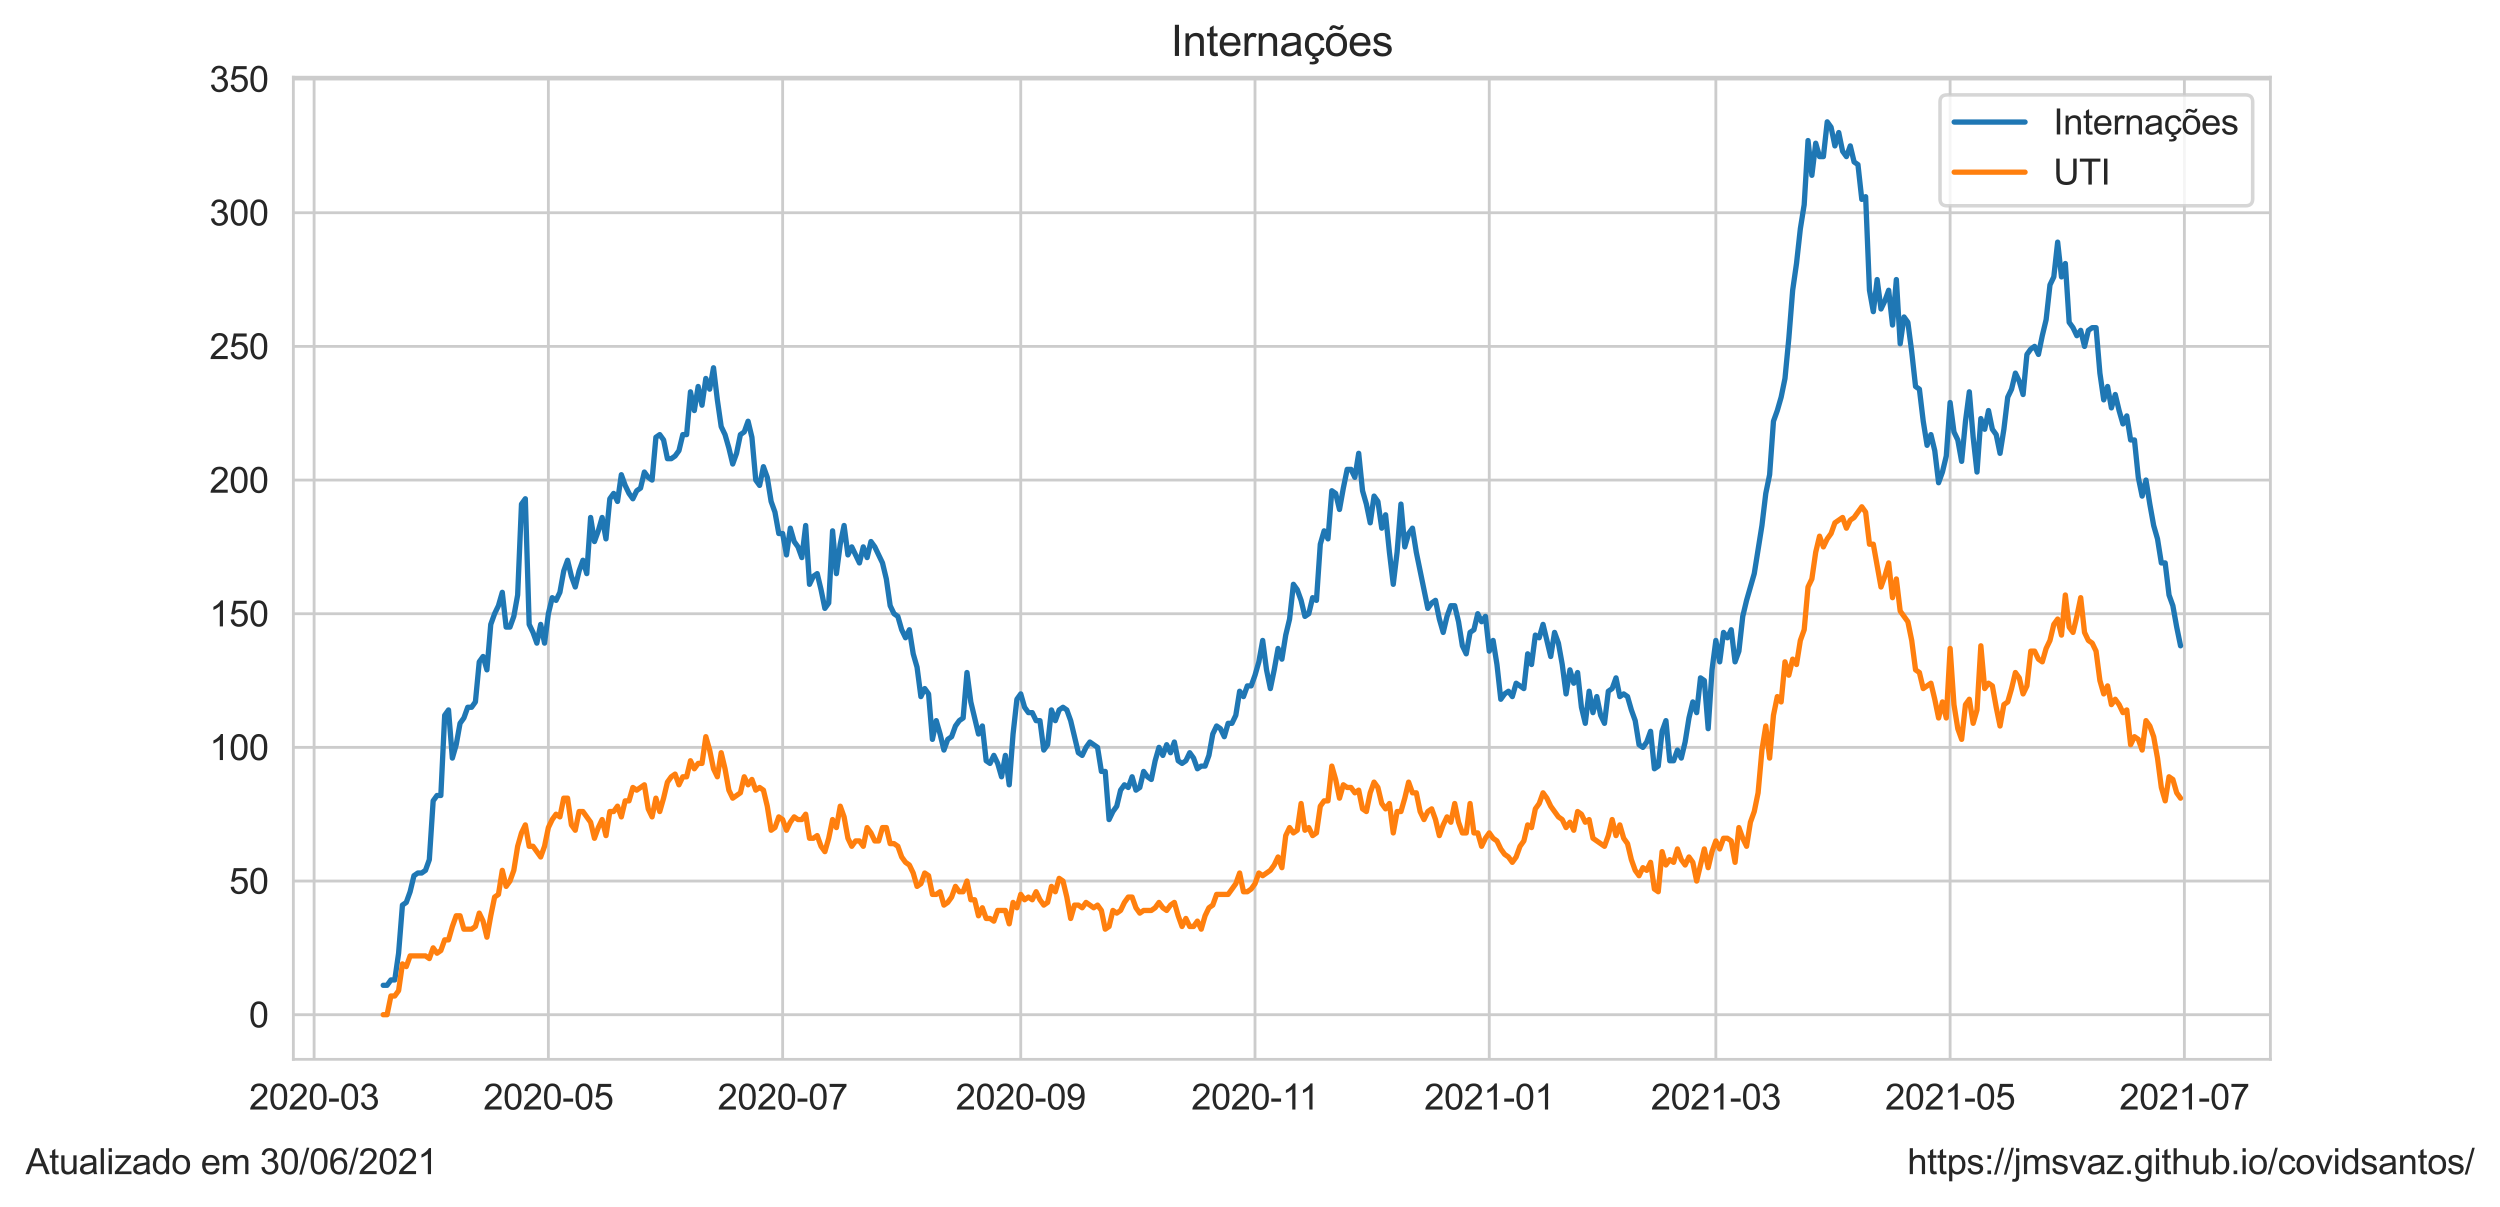 <?xml version="1.0" encoding="utf-8" standalone="no"?>
<!DOCTYPE svg PUBLIC "-//W3C//DTD SVG 1.1//EN"
  "http://www.w3.org/Graphics/SVG/1.1/DTD/svg11.dtd">
<svg height="340.694pt" version="1.1" viewBox="0 0 705.6 340.694" width="705.6pt" xmlns="http://www.w3.org/2000/svg" xmlns:xlink="http://www.w3.org/1999/xlink">
 <defs>
  <style type="text/css">*{stroke-linecap:butt;stroke-linejoin:round;}</style>
 </defs>
 <g id="figure_1">
  <g id="patch_1">
   <path d="M 0 340.694 
L 705.6 340.694 
L 705.6 0 
L 0 0 
z
" style="fill:#ffffff;"/>
  </g>
  <g id="axes_1">
   <g id="patch_2">
    <path d="M 82.8 298.989 
L 640.8 298.989 
L 640.8 21.789 
L 82.8 21.789 
z
" style="fill:#ffffff;"/>
   </g>
   <g id="matplotlib.axis_1">
    <g id="xtick_1">
     <g id="line2d_1">
      <path clip-path="url(#pec33ee2f86)" d="M 88.653 298.989 
L 88.653 21.789 
" style="fill:none;stroke:#cccccc;stroke-linecap:round;stroke-width:0.8;"/>
     </g>
     <g id="text_1">
      <!-- 2020-03 -->
      <g style="fill:#262626;" transform="translate(70.305 313.147)scale(0.1 -0.1)">
       <defs>
        <path d="M 3222 541 
L 3222 0 
L 194 0 
Q 188 203 259 391 
Q 375 700 629 1000 
Q 884 1300 1366 1694 
Q 2113 2306 2375 2664 
Q 2638 3022 2638 3341 
Q 2638 3675 2398 3904 
Q 2159 4134 1775 4134 
Q 1369 4134 1125 3890 
Q 881 3647 878 3216 
L 300 3275 
Q 359 3922 746 4261 
Q 1134 4600 1788 4600 
Q 2447 4600 2831 4234 
Q 3216 3869 3216 3328 
Q 3216 3053 3103 2787 
Q 2991 2522 2730 2228 
Q 2469 1934 1863 1422 
Q 1356 997 1212 845 
Q 1069 694 975 541 
L 3222 541 
z
" id="ArialMT-32" transform="scale(0.016)"/>
        <path d="M 266 2259 
Q 266 3072 433 3567 
Q 600 4063 929 4331 
Q 1259 4600 1759 4600 
Q 2128 4600 2406 4451 
Q 2684 4303 2865 4023 
Q 3047 3744 3150 3342 
Q 3253 2941 3253 2259 
Q 3253 1453 3087 958 
Q 2922 463 2592 192 
Q 2263 -78 1759 -78 
Q 1097 -78 719 397 
Q 266 969 266 2259 
z
M 844 2259 
Q 844 1131 1108 757 
Q 1372 384 1759 384 
Q 2147 384 2411 759 
Q 2675 1134 2675 2259 
Q 2675 3391 2411 3762 
Q 2147 4134 1753 4134 
Q 1366 4134 1134 3806 
Q 844 3388 844 2259 
z
" id="ArialMT-30" transform="scale(0.016)"/>
        <path d="M 203 1375 
L 203 1941 
L 1931 1941 
L 1931 1375 
L 203 1375 
z
" id="ArialMT-2d" transform="scale(0.016)"/>
        <path d="M 269 1209 
L 831 1284 
Q 928 806 1161 595 
Q 1394 384 1728 384 
Q 2125 384 2398 659 
Q 2672 934 2672 1341 
Q 2672 1728 2419 1979 
Q 2166 2231 1775 2231 
Q 1616 2231 1378 2169 
L 1441 2663 
Q 1497 2656 1531 2656 
Q 1891 2656 2178 2843 
Q 2466 3031 2466 3422 
Q 2466 3731 2256 3934 
Q 2047 4138 1716 4138 
Q 1388 4138 1169 3931 
Q 950 3725 888 3313 
L 325 3413 
Q 428 3978 793 4289 
Q 1159 4600 1703 4600 
Q 2078 4600 2393 4439 
Q 2709 4278 2876 4000 
Q 3044 3722 3044 3409 
Q 3044 3113 2884 2869 
Q 2725 2625 2413 2481 
Q 2819 2388 3044 2092 
Q 3269 1797 3269 1353 
Q 3269 753 2831 336 
Q 2394 -81 1725 -81 
Q 1122 -81 723 278 
Q 325 638 269 1209 
z
" id="ArialMT-33" transform="scale(0.016)"/>
       </defs>
       <use xlink:href="#ArialMT-32"/>
       <use x="55.615" xlink:href="#ArialMT-30"/>
       <use x="111.23" xlink:href="#ArialMT-32"/>
       <use x="166.846" xlink:href="#ArialMT-30"/>
       <use x="222.461" xlink:href="#ArialMT-2d"/>
       <use x="255.762" xlink:href="#ArialMT-30"/>
       <use x="311.377" xlink:href="#ArialMT-33"/>
      </g>
     </g>
    </g>
    <g id="xtick_2">
     <g id="line2d_2">
      <path clip-path="url(#pec33ee2f86)" d="M 154.772 298.989 
L 154.772 21.789 
" style="fill:none;stroke:#cccccc;stroke-linecap:round;stroke-width:0.8;"/>
     </g>
     <g id="text_2">
      <!-- 2020-05 -->
      <g style="fill:#262626;" transform="translate(136.424 313.147)scale(0.1 -0.1)">
       <defs>
        <path d="M 266 1200 
L 856 1250 
Q 922 819 1161 601 
Q 1400 384 1738 384 
Q 2144 384 2425 690 
Q 2706 997 2706 1503 
Q 2706 1984 2436 2262 
Q 2166 2541 1728 2541 
Q 1456 2541 1237 2417 
Q 1019 2294 894 2097 
L 366 2166 
L 809 4519 
L 3088 4519 
L 3088 3981 
L 1259 3981 
L 1013 2750 
Q 1425 3038 1878 3038 
Q 2478 3038 2890 2622 
Q 3303 2206 3303 1553 
Q 3303 931 2941 478 
Q 2500 -78 1738 -78 
Q 1113 -78 717 272 
Q 322 622 266 1200 
z
" id="ArialMT-35" transform="scale(0.016)"/>
       </defs>
       <use xlink:href="#ArialMT-32"/>
       <use x="55.615" xlink:href="#ArialMT-30"/>
       <use x="111.23" xlink:href="#ArialMT-32"/>
       <use x="166.846" xlink:href="#ArialMT-30"/>
       <use x="222.461" xlink:href="#ArialMT-2d"/>
       <use x="255.762" xlink:href="#ArialMT-30"/>
       <use x="311.377" xlink:href="#ArialMT-35"/>
      </g>
     </g>
    </g>
    <g id="xtick_3">
     <g id="line2d_3">
      <path clip-path="url(#pec33ee2f86)" d="M 220.891 298.989 
L 220.891 21.789 
" style="fill:none;stroke:#cccccc;stroke-linecap:round;stroke-width:0.8;"/>
     </g>
     <g id="text_3">
      <!-- 2020-07 -->
      <g style="fill:#262626;" transform="translate(202.543 313.147)scale(0.1 -0.1)">
       <defs>
        <path d="M 303 3981 
L 303 4522 
L 3269 4522 
L 3269 4084 
Q 2831 3619 2401 2847 
Q 1972 2075 1738 1259 
Q 1569 684 1522 0 
L 944 0 
Q 953 541 1156 1306 
Q 1359 2072 1739 2783 
Q 2119 3494 2547 3981 
L 303 3981 
z
" id="ArialMT-37" transform="scale(0.016)"/>
       </defs>
       <use xlink:href="#ArialMT-32"/>
       <use x="55.615" xlink:href="#ArialMT-30"/>
       <use x="111.23" xlink:href="#ArialMT-32"/>
       <use x="166.846" xlink:href="#ArialMT-30"/>
       <use x="222.461" xlink:href="#ArialMT-2d"/>
       <use x="255.762" xlink:href="#ArialMT-30"/>
       <use x="311.377" xlink:href="#ArialMT-37"/>
      </g>
     </g>
    </g>
    <g id="xtick_4">
     <g id="line2d_4">
      <path clip-path="url(#pec33ee2f86)" d="M 288.094 298.989 
L 288.094 21.789 
" style="fill:none;stroke:#cccccc;stroke-linecap:round;stroke-width:0.8;"/>
     </g>
     <g id="text_4">
      <!-- 2020-09 -->
      <g style="fill:#262626;" transform="translate(269.746 313.147)scale(0.1 -0.1)">
       <defs>
        <path d="M 350 1059 
L 891 1109 
Q 959 728 1153 556 
Q 1347 384 1650 384 
Q 1909 384 2104 503 
Q 2300 622 2425 820 
Q 2550 1019 2634 1356 
Q 2719 1694 2719 2044 
Q 2719 2081 2716 2156 
Q 2547 1888 2255 1720 
Q 1963 1553 1622 1553 
Q 1053 1553 659 1965 
Q 266 2378 266 3053 
Q 266 3750 677 4175 
Q 1088 4600 1706 4600 
Q 2153 4600 2523 4359 
Q 2894 4119 3086 3673 
Q 3278 3228 3278 2384 
Q 3278 1506 3087 986 
Q 2897 466 2520 194 
Q 2144 -78 1638 -78 
Q 1100 -78 759 220 
Q 419 519 350 1059 
z
M 2653 3081 
Q 2653 3566 2395 3850 
Q 2138 4134 1775 4134 
Q 1400 4134 1122 3828 
Q 844 3522 844 3034 
Q 844 2597 1108 2323 
Q 1372 2050 1759 2050 
Q 2150 2050 2401 2323 
Q 2653 2597 2653 3081 
z
" id="ArialMT-39" transform="scale(0.016)"/>
       </defs>
       <use xlink:href="#ArialMT-32"/>
       <use x="55.615" xlink:href="#ArialMT-30"/>
       <use x="111.23" xlink:href="#ArialMT-32"/>
       <use x="166.846" xlink:href="#ArialMT-30"/>
       <use x="222.461" xlink:href="#ArialMT-2d"/>
       <use x="255.762" xlink:href="#ArialMT-30"/>
       <use x="311.377" xlink:href="#ArialMT-39"/>
      </g>
     </g>
    </g>
    <g id="xtick_5">
     <g id="line2d_5">
      <path clip-path="url(#pec33ee2f86)" d="M 354.213 298.989 
L 354.213 21.789 
" style="fill:none;stroke:#cccccc;stroke-linecap:round;stroke-width:0.8;"/>
     </g>
     <g id="text_5">
      <!-- 2020-11 -->
      <g style="fill:#262626;" transform="translate(336.234 313.147)scale(0.1 -0.1)">
       <defs>
        <path d="M 2384 0 
L 1822 0 
L 1822 3584 
Q 1619 3391 1289 3197 
Q 959 3003 697 2906 
L 697 3450 
Q 1169 3672 1522 3987 
Q 1875 4303 2022 4600 
L 2384 4600 
L 2384 0 
z
" id="ArialMT-31" transform="scale(0.016)"/>
       </defs>
       <use xlink:href="#ArialMT-32"/>
       <use x="55.615" xlink:href="#ArialMT-30"/>
       <use x="111.23" xlink:href="#ArialMT-32"/>
       <use x="166.846" xlink:href="#ArialMT-30"/>
       <use x="222.461" xlink:href="#ArialMT-2d"/>
       <use x="255.762" xlink:href="#ArialMT-31"/>
       <use x="304.002" xlink:href="#ArialMT-31"/>
      </g>
     </g>
    </g>
    <g id="xtick_6">
     <g id="line2d_6">
      <path clip-path="url(#pec33ee2f86)" d="M 420.331 298.989 
L 420.331 21.789 
" style="fill:none;stroke:#cccccc;stroke-linecap:round;stroke-width:0.8;"/>
     </g>
     <g id="text_6">
      <!-- 2021-01 -->
      <g style="fill:#262626;" transform="translate(401.984 313.147)scale(0.1 -0.1)">
       <use xlink:href="#ArialMT-32"/>
       <use x="55.615" xlink:href="#ArialMT-30"/>
       <use x="111.23" xlink:href="#ArialMT-32"/>
       <use x="166.846" xlink:href="#ArialMT-31"/>
       <use x="222.461" xlink:href="#ArialMT-2d"/>
       <use x="255.762" xlink:href="#ArialMT-30"/>
       <use x="311.377" xlink:href="#ArialMT-31"/>
      </g>
     </g>
    </g>
    <g id="xtick_7">
     <g id="line2d_7">
      <path clip-path="url(#pec33ee2f86)" d="M 484.283 298.989 
L 484.283 21.789 
" style="fill:none;stroke:#cccccc;stroke-linecap:round;stroke-width:0.8;"/>
     </g>
     <g id="text_7">
      <!-- 2021-03 -->
      <g style="fill:#262626;" transform="translate(465.935 313.147)scale(0.1 -0.1)">
       <use xlink:href="#ArialMT-32"/>
       <use x="55.615" xlink:href="#ArialMT-30"/>
       <use x="111.23" xlink:href="#ArialMT-32"/>
       <use x="166.846" xlink:href="#ArialMT-31"/>
       <use x="222.461" xlink:href="#ArialMT-2d"/>
       <use x="255.762" xlink:href="#ArialMT-30"/>
       <use x="311.377" xlink:href="#ArialMT-33"/>
      </g>
     </g>
    </g>
    <g id="xtick_8">
     <g id="line2d_8">
      <path clip-path="url(#pec33ee2f86)" d="M 550.401 298.989 
L 550.401 21.789 
" style="fill:none;stroke:#cccccc;stroke-linecap:round;stroke-width:0.8;"/>
     </g>
     <g id="text_8">
      <!-- 2021-05 -->
      <g style="fill:#262626;" transform="translate(532.054 313.147)scale(0.1 -0.1)">
       <use xlink:href="#ArialMT-32"/>
       <use x="55.615" xlink:href="#ArialMT-30"/>
       <use x="111.23" xlink:href="#ArialMT-32"/>
       <use x="166.846" xlink:href="#ArialMT-31"/>
       <use x="222.461" xlink:href="#ArialMT-2d"/>
       <use x="255.762" xlink:href="#ArialMT-30"/>
       <use x="311.377" xlink:href="#ArialMT-35"/>
      </g>
     </g>
    </g>
    <g id="xtick_9">
     <g id="line2d_9">
      <path clip-path="url(#pec33ee2f86)" d="M 616.52 298.989 
L 616.52 21.789 
" style="fill:none;stroke:#cccccc;stroke-linecap:round;stroke-width:0.8;"/>
     </g>
     <g id="text_9">
      <!-- 2021-07 -->
      <g style="fill:#262626;" transform="translate(598.173 313.147)scale(0.1 -0.1)">
       <use xlink:href="#ArialMT-32"/>
       <use x="55.615" xlink:href="#ArialMT-30"/>
       <use x="111.23" xlink:href="#ArialMT-32"/>
       <use x="166.846" xlink:href="#ArialMT-31"/>
       <use x="222.461" xlink:href="#ArialMT-2d"/>
       <use x="255.762" xlink:href="#ArialMT-30"/>
       <use x="311.377" xlink:href="#ArialMT-37"/>
      </g>
     </g>
    </g>
   </g>
   <g id="matplotlib.axis_2">
    <g id="ytick_1">
     <g id="line2d_10">
      <path clip-path="url(#pec33ee2f86)" d="M 82.8 286.389 
L 640.8 286.389 
" style="fill:none;stroke:#cccccc;stroke-linecap:round;stroke-width:0.8;"/>
     </g>
     <g id="text_10">
      <!-- 0 -->
      <g style="fill:#262626;" transform="translate(70.239 289.968)scale(0.1 -0.1)">
       <use xlink:href="#ArialMT-30"/>
      </g>
     </g>
    </g>
    <g id="ytick_2">
     <g id="line2d_11">
      <path clip-path="url(#pec33ee2f86)" d="M 82.8 248.665 
L 640.8 248.665 
" style="fill:none;stroke:#cccccc;stroke-linecap:round;stroke-width:0.8;"/>
     </g>
     <g id="text_11">
      <!-- 50 -->
      <g style="fill:#262626;" transform="translate(64.678 252.244)scale(0.1 -0.1)">
       <use xlink:href="#ArialMT-35"/>
       <use x="55.615" xlink:href="#ArialMT-30"/>
      </g>
     </g>
    </g>
    <g id="ytick_3">
     <g id="line2d_12">
      <path clip-path="url(#pec33ee2f86)" d="M 82.8 210.94 
L 640.8 210.94 
" style="fill:none;stroke:#cccccc;stroke-linecap:round;stroke-width:0.8;"/>
     </g>
     <g id="text_12">
      <!-- 100 -->
      <g style="fill:#262626;" transform="translate(59.117 214.519)scale(0.1 -0.1)">
       <use xlink:href="#ArialMT-31"/>
       <use x="55.615" xlink:href="#ArialMT-30"/>
       <use x="111.23" xlink:href="#ArialMT-30"/>
      </g>
     </g>
    </g>
    <g id="ytick_4">
     <g id="line2d_13">
      <path clip-path="url(#pec33ee2f86)" d="M 82.8 173.216 
L 640.8 173.216 
" style="fill:none;stroke:#cccccc;stroke-linecap:round;stroke-width:0.8;"/>
     </g>
     <g id="text_13">
      <!-- 150 -->
      <g style="fill:#262626;" transform="translate(59.117 176.795)scale(0.1 -0.1)">
       <use xlink:href="#ArialMT-31"/>
       <use x="55.615" xlink:href="#ArialMT-35"/>
       <use x="111.23" xlink:href="#ArialMT-30"/>
      </g>
     </g>
    </g>
    <g id="ytick_5">
     <g id="line2d_14">
      <path clip-path="url(#pec33ee2f86)" d="M 82.8 135.491 
L 640.8 135.491 
" style="fill:none;stroke:#cccccc;stroke-linecap:round;stroke-width:0.8;"/>
     </g>
     <g id="text_14">
      <!-- 200 -->
      <g style="fill:#262626;" transform="translate(59.117 139.07)scale(0.1 -0.1)">
       <use xlink:href="#ArialMT-32"/>
       <use x="55.615" xlink:href="#ArialMT-30"/>
       <use x="111.23" xlink:href="#ArialMT-30"/>
      </g>
     </g>
    </g>
    <g id="ytick_6">
     <g id="line2d_15">
      <path clip-path="url(#pec33ee2f86)" d="M 82.8 97.767 
L 640.8 97.767 
" style="fill:none;stroke:#cccccc;stroke-linecap:round;stroke-width:0.8;"/>
     </g>
     <g id="text_15">
      <!-- 250 -->
      <g style="fill:#262626;" transform="translate(59.117 101.346)scale(0.1 -0.1)">
       <use xlink:href="#ArialMT-32"/>
       <use x="55.615" xlink:href="#ArialMT-35"/>
       <use x="111.23" xlink:href="#ArialMT-30"/>
      </g>
     </g>
    </g>
    <g id="ytick_7">
     <g id="line2d_16">
      <path clip-path="url(#pec33ee2f86)" d="M 82.8 60.042 
L 640.8 60.042 
" style="fill:none;stroke:#cccccc;stroke-linecap:round;stroke-width:0.8;"/>
     </g>
     <g id="text_16">
      <!-- 300 -->
      <g style="fill:#262626;" transform="translate(59.117 63.621)scale(0.1 -0.1)">
       <use xlink:href="#ArialMT-33"/>
       <use x="55.615" xlink:href="#ArialMT-30"/>
       <use x="111.23" xlink:href="#ArialMT-30"/>
      </g>
     </g>
    </g>
    <g id="ytick_8">
     <g id="line2d_17">
      <path clip-path="url(#pec33ee2f86)" d="M 82.8 22.318 
L 640.8 22.318 
" style="fill:none;stroke:#cccccc;stroke-linecap:round;stroke-width:0.8;"/>
     </g>
     <g id="text_17">
      <!-- 350 -->
      <g style="fill:#262626;" transform="translate(59.117 25.896)scale(0.1 -0.1)">
       <use xlink:href="#ArialMT-33"/>
       <use x="55.615" xlink:href="#ArialMT-35"/>
       <use x="111.23" xlink:href="#ArialMT-30"/>
      </g>
     </g>
    </g>
   </g>
   <g id="line2d_18">
    <path clip-path="url(#pec33ee2f86)" d="M 108.164 278.09 
L 109.248 278.09 
L 110.331 276.581 
L 111.415 276.581 
L 112.499 269.036 
L 113.583 255.455 
L 114.667 254.701 
L 115.751 251.683 
L 116.835 247.156 
L 117.919 246.401 
L 119.003 246.401 
L 120.087 245.647 
L 121.171 242.629 
L 122.255 226.03 
L 123.338 224.521 
L 124.422 224.521 
L 125.506 201.886 
L 126.59 200.377 
L 127.674 213.958 
L 128.758 210.186 
L 129.842 204.15 
L 130.926 202.641 
L 132.01 199.623 
L 133.094 199.623 
L 134.178 198.114 
L 135.262 186.797 
L 136.345 185.288 
L 137.429 189.06 
L 138.513 176.234 
L 139.597 173.216 
L 140.681 170.952 
L 141.765 167.18 
L 142.849 176.988 
L 143.933 176.988 
L 145.017 173.97 
L 146.101 167.934 
L 147.185 142.282 
L 148.269 140.773 
L 149.352 176.234 
L 150.436 178.497 
L 151.52 181.515 
L 152.604 176.234 
L 153.688 181.515 
L 154.772 173.216 
L 155.856 168.689 
L 156.94 169.443 
L 158.024 167.18 
L 159.108 161.144 
L 160.192 158.126 
L 161.276 162.653 
L 162.359 165.671 
L 163.443 161.144 
L 164.527 158.126 
L 165.611 161.898 
L 166.695 146.054 
L 167.779 152.844 
L 168.863 149.827 
L 169.947 146.054 
L 171.031 152.09 
L 172.115 140.773 
L 173.199 139.264 
L 174.283 141.527 
L 175.366 133.982 
L 176.45 137 
L 177.534 139.264 
L 178.618 140.773 
L 179.702 138.509 
L 180.786 137.755 
L 181.87 133.228 
L 182.954 134.737 
L 184.038 135.491 
L 185.122 123.419 
L 186.206 122.665 
L 187.29 124.174 
L 188.373 129.455 
L 189.457 129.455 
L 190.541 128.701 
L 191.625 127.192 
L 192.709 122.665 
L 193.793 122.665 
L 194.877 110.593 
L 195.961 115.874 
L 197.045 109.084 
L 198.129 114.365 
L 199.213 106.821 
L 200.297 109.838 
L 201.38 103.803 
L 202.464 112.856 
L 203.548 120.401 
L 204.632 122.665 
L 205.716 126.437 
L 206.8 130.964 
L 207.884 127.946 
L 208.968 122.665 
L 210.052 121.91 
L 211.136 118.892 
L 212.22 123.419 
L 213.303 135.491 
L 214.387 137 
L 215.471 131.719 
L 216.555 134.737 
L 217.639 141.527 
L 218.723 144.545 
L 219.807 150.581 
L 220.891 150.581 
L 221.975 156.617 
L 223.059 149.072 
L 224.143 152.844 
L 225.227 154.353 
L 226.31 157.371 
L 227.394 148.318 
L 228.478 164.916 
L 229.562 162.653 
L 230.646 161.898 
L 231.73 166.425 
L 232.814 171.707 
L 233.898 170.198 
L 234.982 149.827 
L 236.066 161.898 
L 237.15 153.599 
L 238.234 148.318 
L 239.317 156.617 
L 240.401 154.353 
L 242.569 158.88 
L 243.653 154.353 
L 244.737 157.371 
L 245.821 152.844 
L 246.905 154.353 
L 249.073 158.88 
L 250.157 163.407 
L 251.241 170.952 
L 252.324 173.216 
L 253.408 173.97 
L 254.492 177.743 
L 255.576 180.006 
L 256.66 177.743 
L 257.744 184.533 
L 258.828 188.306 
L 259.912 196.605 
L 260.996 194.341 
L 262.08 195.85 
L 263.164 208.677 
L 264.248 203.395 
L 265.331 207.168 
L 266.415 211.695 
L 267.499 208.677 
L 268.583 207.922 
L 269.667 204.904 
L 270.751 203.395 
L 271.835 202.641 
L 272.919 189.815 
L 274.003 198.114 
L 276.171 207.168 
L 277.255 204.904 
L 278.338 214.713 
L 279.422 215.467 
L 280.506 213.204 
L 281.59 215.467 
L 282.674 219.24 
L 283.758 213.204 
L 284.842 221.503 
L 285.926 207.168 
L 287.01 197.359 
L 288.094 195.85 
L 289.178 199.623 
L 290.262 201.132 
L 291.345 201.132 
L 292.429 203.395 
L 293.513 203.395 
L 294.597 211.695 
L 295.681 210.186 
L 296.765 200.377 
L 297.849 203.395 
L 298.933 200.377 
L 300.017 199.623 
L 301.101 200.377 
L 302.185 203.395 
L 304.352 212.449 
L 305.436 213.204 
L 306.52 210.94 
L 307.604 209.431 
L 309.772 210.94 
L 310.856 217.731 
L 311.94 217.731 
L 313.024 231.312 
L 314.108 229.048 
L 315.192 227.539 
L 316.276 223.012 
L 317.359 221.503 
L 318.443 222.258 
L 319.527 219.24 
L 320.611 223.012 
L 321.695 222.258 
L 322.779 217.731 
L 323.863 219.24 
L 324.947 219.994 
L 326.031 214.713 
L 327.115 210.94 
L 328.199 213.204 
L 329.283 210.186 
L 330.366 212.449 
L 331.45 209.431 
L 332.534 214.713 
L 333.618 215.467 
L 334.702 214.713 
L 335.786 212.449 
L 336.87 213.958 
L 337.954 216.976 
L 339.038 216.222 
L 340.122 216.222 
L 341.206 213.204 
L 342.29 207.168 
L 343.373 204.904 
L 344.457 205.659 
L 345.541 207.922 
L 346.625 204.15 
L 347.709 204.15 
L 348.793 201.886 
L 349.877 195.096 
L 350.961 196.605 
L 352.045 193.587 
L 353.129 193.587 
L 354.213 190.569 
L 355.297 186.797 
L 356.38 180.761 
L 357.464 189.06 
L 358.548 194.341 
L 359.632 189.06 
L 360.716 183.024 
L 361.8 186.042 
L 362.884 179.252 
L 363.968 174.725 
L 365.052 164.916 
L 366.136 166.425 
L 367.22 169.443 
L 368.303 173.97 
L 369.387 173.216 
L 370.471 168.689 
L 371.555 169.443 
L 372.639 153.599 
L 373.723 149.827 
L 374.807 152.09 
L 375.891 138.509 
L 376.975 139.264 
L 378.059 143.791 
L 379.143 137.755 
L 380.227 132.473 
L 381.31 132.473 
L 382.394 134.737 
L 383.478 127.946 
L 384.562 138.509 
L 385.646 142.282 
L 386.73 147.563 
L 387.814 140.018 
L 388.898 141.527 
L 389.982 149.072 
L 391.066 145.3 
L 392.15 155.862 
L 393.234 164.916 
L 394.317 155.862 
L 395.401 142.282 
L 396.485 154.353 
L 397.569 150.581 
L 398.653 149.072 
L 399.737 155.862 
L 402.989 171.707 
L 404.073 170.198 
L 405.157 169.443 
L 406.241 174.725 
L 407.324 178.497 
L 408.408 173.97 
L 409.492 170.952 
L 410.576 170.952 
L 411.66 175.479 
L 412.744 182.27 
L 413.828 184.533 
L 414.912 178.497 
L 415.996 177.743 
L 417.08 173.216 
L 418.164 175.479 
L 419.248 173.97 
L 420.331 183.779 
L 421.415 180.761 
L 422.499 187.551 
L 423.583 197.359 
L 424.667 195.85 
L 425.751 195.096 
L 426.835 196.605 
L 427.919 192.832 
L 430.087 194.341 
L 431.171 184.533 
L 432.255 187.551 
L 433.338 179.252 
L 434.422 180.006 
L 435.506 176.234 
L 437.674 185.288 
L 438.758 178.497 
L 439.842 181.515 
L 440.926 187.551 
L 442.01 195.85 
L 443.094 189.06 
L 444.178 192.832 
L 445.262 189.815 
L 446.345 199.623 
L 447.429 204.15 
L 448.513 195.096 
L 449.597 201.132 
L 450.681 196.605 
L 451.765 201.886 
L 452.849 204.15 
L 453.933 195.096 
L 455.017 194.341 
L 456.101 191.324 
L 457.185 196.605 
L 458.269 195.85 
L 459.352 196.605 
L 460.436 200.377 
L 461.52 203.395 
L 462.604 210.186 
L 463.688 210.94 
L 464.772 209.431 
L 465.856 206.413 
L 466.94 216.976 
L 468.024 216.222 
L 469.108 206.413 
L 470.192 203.395 
L 471.276 214.713 
L 472.359 214.713 
L 473.443 211.695 
L 474.527 213.958 
L 475.611 209.431 
L 476.695 202.641 
L 477.779 198.114 
L 478.863 201.132 
L 479.947 191.324 
L 481.031 192.078 
L 482.115 205.659 
L 483.199 189.06 
L 484.283 180.761 
L 485.366 186.797 
L 486.45 178.497 
L 487.534 180.006 
L 488.618 177.743 
L 489.702 186.797 
L 490.786 183.779 
L 491.87 173.97 
L 492.954 169.443 
L 495.122 161.898 
L 497.29 148.318 
L 498.373 139.264 
L 499.457 133.982 
L 500.541 118.892 
L 501.625 115.874 
L 502.709 112.102 
L 503.793 106.821 
L 504.877 95.503 
L 505.961 81.922 
L 507.045 74.377 
L 508.129 64.569 
L 509.213 57.779 
L 510.297 39.671 
L 511.38 49.479 
L 512.464 40.425 
L 513.548 44.198 
L 514.632 44.198 
L 515.716 34.389 
L 516.8 35.898 
L 517.884 41.18 
L 518.968 37.407 
L 520.052 42.689 
L 521.136 44.198 
L 522.22 41.18 
L 523.303 45.707 
L 524.387 46.461 
L 525.471 56.27 
L 526.555 55.515 
L 527.639 81.922 
L 528.723 87.958 
L 529.807 78.904 
L 530.891 87.204 
L 531.975 84.94 
L 533.059 81.922 
L 534.143 91.731 
L 535.227 78.904 
L 536.31 97.012 
L 537.394 89.467 
L 538.478 90.976 
L 539.562 99.276 
L 540.646 109.084 
L 541.73 109.838 
L 542.814 118.892 
L 543.898 125.683 
L 544.982 122.665 
L 546.066 127.192 
L 547.15 136.246 
L 548.234 133.228 
L 549.317 128.701 
L 550.401 113.611 
L 551.485 121.91 
L 552.569 124.174 
L 553.653 130.21 
L 554.737 118.892 
L 555.821 110.593 
L 556.905 123.419 
L 557.989 133.228 
L 559.073 118.138 
L 560.157 121.156 
L 561.241 115.874 
L 562.324 121.156 
L 563.408 122.665 
L 564.492 127.946 
L 565.576 121.156 
L 566.66 112.102 
L 567.744 109.838 
L 568.828 105.312 
L 569.912 107.575 
L 570.996 111.347 
L 572.08 100.03 
L 573.164 98.521 
L 574.248 97.767 
L 575.331 100.03 
L 576.415 94.749 
L 577.499 90.222 
L 578.583 80.413 
L 579.667 78.15 
L 580.751 68.341 
L 581.835 78.15 
L 582.919 74.377 
L 584.003 90.976 
L 585.087 92.485 
L 586.171 94.749 
L 587.255 93.24 
L 588.338 97.767 
L 589.422 93.24 
L 590.506 92.485 
L 591.59 92.485 
L 592.674 105.312 
L 593.758 112.856 
L 594.842 109.084 
L 595.926 115.12 
L 597.01 111.347 
L 598.094 115.874 
L 599.178 119.647 
L 600.262 117.383 
L 601.345 124.174 
L 602.429 124.174 
L 603.513 134.737 
L 604.597 140.018 
L 605.681 135.491 
L 606.765 142.282 
L 607.849 148.318 
L 608.933 152.09 
L 610.017 158.88 
L 611.101 158.88 
L 612.185 167.934 
L 613.269 170.952 
L 614.352 176.988 
L 615.436 182.27 
L 615.436 182.27 
" style="fill:none;stroke:#1f77b4;stroke-linecap:round;stroke-width:1.5;"/>
   </g>
   <g id="line2d_19">
    <path clip-path="url(#pec33ee2f86)" d="M 108.164 286.389 
L 109.248 286.389 
L 110.331 281.108 
L 111.415 281.108 
L 112.499 279.599 
L 113.583 272.054 
L 114.667 272.809 
L 115.751 269.791 
L 120.087 269.791 
L 121.171 270.545 
L 122.255 267.527 
L 123.338 269.036 
L 124.422 268.282 
L 125.506 265.264 
L 126.59 265.264 
L 127.674 261.491 
L 128.758 258.473 
L 129.842 258.473 
L 130.926 262.246 
L 133.094 262.246 
L 134.178 261.491 
L 135.262 257.719 
L 136.345 259.982 
L 137.429 264.509 
L 138.513 258.473 
L 139.597 253.192 
L 140.681 252.437 
L 141.765 245.647 
L 142.849 250.174 
L 143.933 248.665 
L 145.017 245.647 
L 146.101 238.856 
L 147.185 235.084 
L 148.269 232.821 
L 149.352 238.856 
L 150.436 238.856 
L 152.604 241.874 
L 153.688 238.856 
L 154.772 233.575 
L 155.856 231.312 
L 156.94 229.803 
L 158.024 230.557 
L 159.108 225.276 
L 160.192 225.276 
L 161.276 232.821 
L 162.359 234.329 
L 163.443 229.048 
L 164.527 229.048 
L 166.695 232.066 
L 167.779 236.593 
L 168.863 233.575 
L 169.947 231.312 
L 171.031 235.838 
L 172.115 229.048 
L 173.199 229.048 
L 174.283 227.539 
L 175.366 230.557 
L 176.45 226.03 
L 177.534 226.03 
L 178.618 222.258 
L 179.702 223.012 
L 181.87 221.503 
L 182.954 228.294 
L 184.038 230.557 
L 185.122 225.276 
L 186.206 229.048 
L 187.29 225.276 
L 188.373 220.749 
L 189.457 219.24 
L 190.541 218.485 
L 191.625 221.503 
L 192.709 219.24 
L 193.793 219.24 
L 194.877 214.713 
L 195.961 216.976 
L 197.045 215.467 
L 198.129 215.467 
L 199.213 207.922 
L 200.297 211.695 
L 201.38 216.976 
L 202.464 219.24 
L 203.548 212.449 
L 204.632 216.976 
L 205.716 223.012 
L 206.8 225.276 
L 208.968 223.767 
L 210.052 219.24 
L 211.136 221.503 
L 212.22 219.994 
L 213.303 223.012 
L 214.387 222.258 
L 215.471 223.012 
L 216.555 227.539 
L 217.639 234.329 
L 218.723 233.575 
L 219.807 230.557 
L 220.891 231.312 
L 221.975 234.329 
L 223.059 232.066 
L 224.143 230.557 
L 225.227 231.312 
L 226.31 231.312 
L 227.394 229.803 
L 228.478 236.593 
L 229.562 236.593 
L 230.646 235.838 
L 231.73 238.856 
L 232.814 240.365 
L 233.898 236.593 
L 234.982 231.312 
L 236.066 233.575 
L 237.15 227.539 
L 238.234 230.557 
L 239.317 236.593 
L 240.401 238.856 
L 241.485 237.347 
L 242.569 237.347 
L 243.653 238.856 
L 244.737 233.575 
L 245.821 235.084 
L 246.905 237.347 
L 247.989 237.347 
L 249.073 233.575 
L 250.157 233.575 
L 251.241 238.102 
L 252.324 238.102 
L 253.408 238.856 
L 254.492 241.874 
L 255.576 243.383 
L 256.66 244.138 
L 257.744 246.401 
L 258.828 250.174 
L 259.912 249.419 
L 260.996 246.401 
L 262.08 247.156 
L 263.164 252.437 
L 264.248 252.437 
L 265.331 251.683 
L 266.415 255.455 
L 267.499 254.701 
L 268.583 253.192 
L 269.667 250.174 
L 270.751 251.683 
L 271.835 251.683 
L 272.919 248.665 
L 274.003 253.946 
L 275.087 253.946 
L 276.171 258.473 
L 277.255 256.21 
L 278.338 259.228 
L 279.422 259.228 
L 280.506 259.982 
L 281.59 256.964 
L 283.758 256.964 
L 284.842 260.737 
L 285.926 254.701 
L 287.01 256.21 
L 288.094 252.437 
L 289.178 253.946 
L 290.262 253.192 
L 291.345 253.946 
L 292.429 251.683 
L 293.513 253.946 
L 294.597 255.455 
L 295.681 254.701 
L 296.765 250.174 
L 297.849 251.683 
L 298.933 247.91 
L 300.017 248.665 
L 301.101 253.192 
L 302.185 259.228 
L 303.269 255.455 
L 304.352 255.455 
L 305.436 256.21 
L 306.52 254.701 
L 308.688 256.21 
L 309.772 255.455 
L 310.856 256.964 
L 311.94 262.246 
L 313.024 261.491 
L 314.108 256.964 
L 315.192 257.719 
L 316.276 256.964 
L 317.359 254.701 
L 318.443 253.192 
L 319.527 253.192 
L 320.611 256.21 
L 321.695 257.719 
L 322.779 256.964 
L 324.947 256.964 
L 326.031 256.21 
L 327.115 254.701 
L 328.199 256.21 
L 329.283 256.964 
L 330.366 255.455 
L 331.45 254.701 
L 332.534 258.473 
L 333.618 261.491 
L 334.702 259.228 
L 335.786 261.491 
L 336.87 261.491 
L 337.954 259.982 
L 339.038 262.246 
L 340.122 258.473 
L 341.206 256.21 
L 342.29 255.455 
L 343.373 252.437 
L 346.625 252.437 
L 348.793 249.419 
L 349.877 246.401 
L 350.961 251.683 
L 352.045 251.683 
L 353.129 250.928 
L 354.213 249.419 
L 355.297 246.401 
L 356.38 247.156 
L 358.548 245.647 
L 359.632 244.138 
L 360.716 241.874 
L 361.8 244.892 
L 362.884 235.838 
L 363.968 233.575 
L 365.052 235.084 
L 366.136 234.329 
L 367.22 226.785 
L 368.303 234.329 
L 369.387 233.575 
L 370.471 235.838 
L 371.555 235.084 
L 372.639 227.539 
L 373.723 226.03 
L 374.807 226.03 
L 375.891 216.222 
L 376.975 219.994 
L 378.059 225.276 
L 379.143 221.503 
L 380.227 222.258 
L 381.31 222.258 
L 382.394 223.767 
L 383.478 223.012 
L 384.562 228.294 
L 385.646 229.048 
L 386.73 223.767 
L 387.814 220.749 
L 388.898 222.258 
L 389.982 226.785 
L 391.066 228.294 
L 392.15 226.785 
L 393.234 235.084 
L 394.317 229.048 
L 395.401 229.048 
L 396.485 225.276 
L 397.569 220.749 
L 398.653 223.767 
L 399.737 223.767 
L 400.821 229.048 
L 401.905 231.312 
L 402.989 229.048 
L 404.073 228.294 
L 405.157 231.312 
L 406.241 235.838 
L 407.324 232.821 
L 408.408 230.557 
L 409.492 232.066 
L 410.576 226.785 
L 411.66 232.066 
L 412.744 235.084 
L 413.828 235.084 
L 414.912 226.785 
L 415.996 235.084 
L 417.08 235.084 
L 418.164 238.856 
L 419.248 236.593 
L 420.331 235.084 
L 421.415 236.593 
L 422.499 237.347 
L 423.583 239.611 
L 424.667 241.12 
L 425.751 241.874 
L 426.835 243.383 
L 427.919 241.874 
L 429.003 238.856 
L 430.087 237.347 
L 431.171 232.821 
L 432.255 233.575 
L 433.338 228.294 
L 434.422 226.785 
L 435.506 223.767 
L 436.59 225.276 
L 437.674 227.539 
L 439.842 230.557 
L 440.926 231.312 
L 442.01 233.575 
L 443.094 232.066 
L 444.178 234.329 
L 445.262 229.048 
L 446.345 229.803 
L 447.429 232.066 
L 448.513 231.312 
L 449.597 236.593 
L 452.849 238.856 
L 453.933 235.838 
L 455.017 231.312 
L 456.101 235.838 
L 457.185 232.821 
L 458.269 236.593 
L 459.352 238.102 
L 460.436 242.629 
L 461.52 245.647 
L 462.604 247.156 
L 463.688 244.892 
L 464.772 245.647 
L 465.856 243.383 
L 466.94 250.928 
L 468.024 251.683 
L 469.108 240.365 
L 470.192 244.138 
L 471.276 242.629 
L 472.359 243.383 
L 473.443 239.611 
L 474.527 242.629 
L 475.611 244.138 
L 476.695 241.874 
L 477.779 243.383 
L 478.863 248.665 
L 481.031 239.611 
L 482.115 244.892 
L 483.199 240.365 
L 484.283 237.347 
L 485.366 239.611 
L 486.45 236.593 
L 487.534 236.593 
L 488.618 237.347 
L 489.702 243.383 
L 490.786 233.575 
L 491.87 236.593 
L 492.954 238.856 
L 494.038 232.066 
L 495.122 229.048 
L 496.206 223.767 
L 497.29 211.695 
L 498.373 204.904 
L 499.457 213.958 
L 500.541 201.886 
L 501.625 196.605 
L 502.709 198.114 
L 503.793 186.797 
L 504.877 190.569 
L 505.961 186.042 
L 507.045 187.551 
L 508.129 180.761 
L 509.213 177.743 
L 510.297 165.671 
L 511.38 163.407 
L 512.464 155.862 
L 513.548 151.335 
L 514.632 154.353 
L 515.716 152.09 
L 516.8 150.581 
L 517.884 147.563 
L 520.052 146.054 
L 521.136 149.072 
L 522.22 146.809 
L 523.303 146.054 
L 525.471 143.036 
L 526.555 144.545 
L 527.639 153.599 
L 528.723 153.599 
L 530.891 165.671 
L 531.975 162.653 
L 533.059 158.88 
L 534.143 168.689 
L 535.227 163.407 
L 536.31 172.461 
L 538.478 175.479 
L 539.562 180.761 
L 540.646 189.06 
L 541.73 189.815 
L 542.814 194.341 
L 544.982 192.832 
L 546.066 197.359 
L 547.15 202.641 
L 548.234 198.114 
L 549.317 202.641 
L 550.401 183.024 
L 551.485 198.868 
L 552.569 205.659 
L 553.653 208.677 
L 554.737 198.868 
L 555.821 197.359 
L 556.905 204.15 
L 557.989 200.377 
L 559.073 182.27 
L 560.157 194.341 
L 561.241 192.832 
L 562.324 193.587 
L 563.408 199.623 
L 564.492 204.904 
L 565.576 198.868 
L 566.66 198.114 
L 567.744 194.341 
L 568.828 189.815 
L 569.912 191.324 
L 570.996 195.85 
L 572.08 193.587 
L 573.164 183.779 
L 574.248 183.779 
L 575.331 186.042 
L 576.415 186.797 
L 577.499 183.024 
L 578.583 180.761 
L 579.667 176.234 
L 580.751 174.725 
L 581.835 179.252 
L 582.919 167.934 
L 584.003 176.988 
L 585.087 178.497 
L 586.171 173.97 
L 587.255 168.689 
L 588.338 178.497 
L 589.422 180.761 
L 590.506 181.515 
L 591.59 183.779 
L 592.674 192.078 
L 593.758 195.85 
L 594.842 193.587 
L 595.926 198.868 
L 597.01 197.359 
L 598.094 198.868 
L 599.178 201.132 
L 600.262 200.377 
L 601.345 210.186 
L 602.429 207.922 
L 603.513 208.677 
L 604.597 211.695 
L 605.681 203.395 
L 606.765 204.904 
L 607.849 207.922 
L 608.933 213.958 
L 610.017 222.258 
L 611.101 226.03 
L 612.185 219.24 
L 613.269 219.994 
L 614.352 223.767 
L 615.436 225.276 
L 615.436 225.276 
" style="fill:none;stroke:#ff7f0e;stroke-linecap:round;stroke-width:1.5;"/>
   </g>
   <g id="patch_3">
    <path d="M 82.8 298.989 
L 82.8 21.789 
" style="fill:none;stroke:#cccccc;stroke-linecap:square;stroke-linejoin:miter;stroke-width:0.8;"/>
   </g>
   <g id="patch_4">
    <path d="M 640.8 298.989 
L 640.8 21.789 
" style="fill:none;stroke:#cccccc;stroke-linecap:square;stroke-linejoin:miter;stroke-width:0.8;"/>
   </g>
   <g id="patch_5">
    <path d="M 82.8 298.989 
L 640.8 298.989 
" style="fill:none;stroke:#cccccc;stroke-linecap:square;stroke-linejoin:miter;stroke-width:0.8;"/>
   </g>
   <g id="patch_6">
    <path d="M 82.8 21.789 
L 640.8 21.789 
" style="fill:none;stroke:#cccccc;stroke-linecap:square;stroke-linejoin:miter;stroke-width:0.8;"/>
   </g>
   <g id="text_18">
    <!-- Internações -->
    <g style="fill:#262626;" transform="translate(330.449 15.789)scale(0.12 -0.12)">
     <defs>
      <path d="M 597 0 
L 597 4581 
L 1203 4581 
L 1203 0 
L 597 0 
z
" id="ArialMT-49" transform="scale(0.016)"/>
      <path d="M 422 0 
L 422 3319 
L 928 3319 
L 928 2847 
Q 1294 3394 1984 3394 
Q 2284 3394 2536 3286 
Q 2788 3178 2913 3003 
Q 3038 2828 3088 2588 
Q 3119 2431 3119 2041 
L 3119 0 
L 2556 0 
L 2556 2019 
Q 2556 2363 2490 2533 
Q 2425 2703 2258 2804 
Q 2091 2906 1866 2906 
Q 1506 2906 1245 2678 
Q 984 2450 984 1813 
L 984 0 
L 422 0 
z
" id="ArialMT-6e" transform="scale(0.016)"/>
      <path d="M 1650 503 
L 1731 6 
Q 1494 -44 1306 -44 
Q 1000 -44 831 53 
Q 663 150 594 308 
Q 525 466 525 972 
L 525 2881 
L 113 2881 
L 113 3319 
L 525 3319 
L 525 4141 
L 1084 4478 
L 1084 3319 
L 1650 3319 
L 1650 2881 
L 1084 2881 
L 1084 941 
Q 1084 700 1114 631 
Q 1144 563 1211 522 
Q 1278 481 1403 481 
Q 1497 481 1650 503 
z
" id="ArialMT-74" transform="scale(0.016)"/>
      <path d="M 2694 1069 
L 3275 997 
Q 3138 488 2766 206 
Q 2394 -75 1816 -75 
Q 1088 -75 661 373 
Q 234 822 234 1631 
Q 234 2469 665 2931 
Q 1097 3394 1784 3394 
Q 2450 3394 2872 2941 
Q 3294 2488 3294 1666 
Q 3294 1616 3291 1516 
L 816 1516 
Q 847 969 1125 678 
Q 1403 388 1819 388 
Q 2128 388 2347 550 
Q 2566 713 2694 1069 
z
M 847 1978 
L 2700 1978 
Q 2663 2397 2488 2606 
Q 2219 2931 1791 2931 
Q 1403 2931 1139 2672 
Q 875 2413 847 1978 
z
" id="ArialMT-65" transform="scale(0.016)"/>
      <path d="M 416 0 
L 416 3319 
L 922 3319 
L 922 2816 
Q 1116 3169 1280 3281 
Q 1444 3394 1641 3394 
Q 1925 3394 2219 3213 
L 2025 2691 
Q 1819 2813 1613 2813 
Q 1428 2813 1281 2702 
Q 1134 2591 1072 2394 
Q 978 2094 978 1738 
L 978 0 
L 416 0 
z
" id="ArialMT-72" transform="scale(0.016)"/>
      <path d="M 2588 409 
Q 2275 144 1986 34 
Q 1697 -75 1366 -75 
Q 819 -75 525 192 
Q 231 459 231 875 
Q 231 1119 342 1320 
Q 453 1522 633 1644 
Q 813 1766 1038 1828 
Q 1203 1872 1538 1913 
Q 2219 1994 2541 2106 
Q 2544 2222 2544 2253 
Q 2544 2597 2384 2738 
Q 2169 2928 1744 2928 
Q 1347 2928 1158 2789 
Q 969 2650 878 2297 
L 328 2372 
Q 403 2725 575 2942 
Q 747 3159 1072 3276 
Q 1397 3394 1825 3394 
Q 2250 3394 2515 3294 
Q 2781 3194 2906 3042 
Q 3031 2891 3081 2659 
Q 3109 2516 3109 2141 
L 3109 1391 
Q 3109 606 3145 398 
Q 3181 191 3288 0 
L 2700 0 
Q 2613 175 2588 409 
z
M 2541 1666 
Q 2234 1541 1622 1453 
Q 1275 1403 1131 1340 
Q 988 1278 909 1158 
Q 831 1038 831 891 
Q 831 666 1001 516 
Q 1172 366 1500 366 
Q 1825 366 2078 508 
Q 2331 650 2450 897 
Q 2541 1088 2541 1459 
L 2541 1666 
z
" id="ArialMT-61" transform="scale(0.016)"/>
      <path d="M 2588 1216 
L 3141 1144 
Q 3050 572 2676 248 
Q 2303 -75 1759 -75 
Q 1078 -75 664 370 
Q 250 816 250 1647 
Q 250 2184 428 2587 
Q 606 2991 970 3192 
Q 1334 3394 1763 3394 
Q 2303 3394 2647 3120 
Q 2991 2847 3088 2344 
L 2541 2259 
Q 2463 2594 2264 2762 
Q 2066 2931 1784 2931 
Q 1359 2931 1093 2626 
Q 828 2322 828 1663 
Q 828 994 1084 691 
Q 1341 388 1753 388 
Q 2084 388 2306 591 
Q 2528 794 2588 1216 
z
M 1283 -417 
L 1446 136 
L 1864 136 
L 1761 -199 
Q 2027 -230 2161 -362 
Q 2296 -495 2296 -658 
Q 2296 -892 2071 -1072 
Q 1846 -1252 1392 -1252 
Q 1136 -1252 942 -1214 
L 977 -849 
Q 1177 -861 1271 -861 
Q 1564 -861 1683 -780 
Q 1774 -717 1774 -627 
Q 1774 -570 1738 -526 
Q 1702 -483 1605 -451 
Q 1508 -420 1283 -417 
z
" id="ArialMT-e7" transform="scale(0.016)"/>
      <path d="M 213 1659 
Q 213 2581 725 3025 
Q 1153 3394 1769 3394 
Q 2453 3394 2887 2945 
Q 3322 2497 3322 1706 
Q 3322 1066 3130 698 
Q 2938 331 2570 128 
Q 2203 -75 1769 -75 
Q 1072 -75 642 372 
Q 213 819 213 1659 
z
M 791 1659 
Q 791 1022 1069 705 
Q 1347 388 1769 388 
Q 2188 388 2466 706 
Q 2744 1025 2744 1678 
Q 2744 2294 2464 2611 
Q 2184 2928 1769 2928 
Q 1347 2928 1069 2612 
Q 791 2297 791 1659 
z
M 726 3809 
Q 723 4134 904 4328 
Q 1082 4522 1360 4522 
Q 1554 4522 1888 4353 
Q 2073 4259 2182 4259 
Q 2282 4259 2335 4314 
Q 2388 4369 2410 4531 
L 2817 4531 
Q 2807 4175 2637 3997 
Q 2467 3819 2204 3819 
Q 2007 3819 1685 3994 
Q 1476 4106 1379 4106 
Q 1273 4106 1207 4031 
Q 1138 3956 1142 3809 
L 726 3809 
z
" id="ArialMT-f5" transform="scale(0.016)"/>
      <path d="M 197 991 
L 753 1078 
Q 800 744 1014 566 
Q 1228 388 1613 388 
Q 2000 388 2187 545 
Q 2375 703 2375 916 
Q 2375 1106 2209 1216 
Q 2094 1291 1634 1406 
Q 1016 1563 777 1677 
Q 538 1791 414 1992 
Q 291 2194 291 2438 
Q 291 2659 392 2848 
Q 494 3038 669 3163 
Q 800 3259 1026 3326 
Q 1253 3394 1513 3394 
Q 1903 3394 2198 3281 
Q 2494 3169 2634 2976 
Q 2775 2784 2828 2463 
L 2278 2388 
Q 2241 2644 2061 2787 
Q 1881 2931 1553 2931 
Q 1166 2931 1000 2803 
Q 834 2675 834 2503 
Q 834 2394 903 2306 
Q 972 2216 1119 2156 
Q 1203 2125 1616 2013 
Q 2213 1853 2448 1751 
Q 2684 1650 2818 1456 
Q 2953 1263 2953 975 
Q 2953 694 2789 445 
Q 2625 197 2315 61 
Q 2006 -75 1616 -75 
Q 969 -75 630 194 
Q 291 463 197 991 
z
" id="ArialMT-73" transform="scale(0.016)"/>
     </defs>
     <use xlink:href="#ArialMT-49"/>
     <use x="27.783" xlink:href="#ArialMT-6e"/>
     <use x="83.398" xlink:href="#ArialMT-74"/>
     <use x="111.182" xlink:href="#ArialMT-65"/>
     <use x="166.797" xlink:href="#ArialMT-72"/>
     <use x="200.098" xlink:href="#ArialMT-6e"/>
     <use x="255.713" xlink:href="#ArialMT-61"/>
     <use x="311.328" xlink:href="#ArialMT-e7"/>
     <use x="361.328" xlink:href="#ArialMT-f5"/>
     <use x="416.943" xlink:href="#ArialMT-65"/>
     <use x="472.559" xlink:href="#ArialMT-73"/>
    </g>
   </g>
   <g id="legend_1">
    <g id="patch_7">
     <path d="M 549.548 58.08 
L 633.8 58.08 
Q 635.8 58.08 635.8 56.08 
L 635.8 28.789 
Q 635.8 26.789 633.8 26.789 
L 549.548 26.789 
Q 547.548 26.789 547.548 28.789 
L 547.548 56.08 
Q 547.548 58.08 549.548 58.08 
z
" style="fill:#ffffff;opacity:0.8;stroke:#cccccc;stroke-linejoin:miter;"/>
    </g>
    <g id="line2d_20">
     <path d="M 551.548 34.447 
L 571.548 34.447 
" style="fill:none;stroke:#1f77b4;stroke-linecap:round;stroke-width:1.5;"/>
    </g>
    <g id="line2d_21"/>
    <g id="text_19">
     <!-- Internações -->
     <g style="fill:#262626;" transform="translate(579.548 37.947)scale(0.1 -0.1)">
      <use xlink:href="#ArialMT-49"/>
      <use x="27.783" xlink:href="#ArialMT-6e"/>
      <use x="83.398" xlink:href="#ArialMT-74"/>
      <use x="111.182" xlink:href="#ArialMT-65"/>
      <use x="166.797" xlink:href="#ArialMT-72"/>
      <use x="200.098" xlink:href="#ArialMT-6e"/>
      <use x="255.713" xlink:href="#ArialMT-61"/>
      <use x="311.328" xlink:href="#ArialMT-e7"/>
      <use x="361.328" xlink:href="#ArialMT-f5"/>
      <use x="416.943" xlink:href="#ArialMT-65"/>
      <use x="472.559" xlink:href="#ArialMT-73"/>
     </g>
    </g>
    <g id="line2d_22">
     <path d="M 551.548 48.593 
L 571.548 48.593 
" style="fill:none;stroke:#ff7f0e;stroke-linecap:round;stroke-width:1.5;"/>
    </g>
    <g id="line2d_23"/>
    <g id="text_20">
     <!-- UTI -->
     <g style="fill:#262626;" transform="translate(579.548 52.093)scale(0.1 -0.1)">
      <defs>
       <path d="M 3500 4581 
L 4106 4581 
L 4106 1934 
Q 4106 1244 3950 837 
Q 3794 431 3386 176 
Q 2978 -78 2316 -78 
Q 1672 -78 1262 144 
Q 853 366 678 786 
Q 503 1206 503 1934 
L 503 4581 
L 1109 4581 
L 1109 1938 
Q 1109 1341 1220 1058 
Q 1331 775 1601 622 
Q 1872 469 2263 469 
Q 2931 469 3215 772 
Q 3500 1075 3500 1938 
L 3500 4581 
z
" id="ArialMT-55" transform="scale(0.016)"/>
       <path d="M 1659 0 
L 1659 4041 
L 150 4041 
L 150 4581 
L 3781 4581 
L 3781 4041 
L 2266 4041 
L 2266 0 
L 1659 0 
z
" id="ArialMT-54" transform="scale(0.016)"/>
      </defs>
      <use xlink:href="#ArialMT-55"/>
      <use x="72.217" xlink:href="#ArialMT-54"/>
      <use x="133.301" xlink:href="#ArialMT-49"/>
     </g>
    </g>
   </g>
  </g>
  <g id="text_21">
   <!-- Atualizado em 30/06/2021 -->
   <g style="fill:#262626;" transform="translate(7.2 331.389)scale(0.1 -0.1)">
    <defs>
     <path d="M -9 0 
L 1750 4581 
L 2403 4581 
L 4278 0 
L 3588 0 
L 3053 1388 
L 1138 1388 
L 634 0 
L -9 0 
z
M 1313 1881 
L 2866 1881 
L 2388 3150 
Q 2169 3728 2063 4100 
Q 1975 3659 1816 3225 
L 1313 1881 
z
" id="ArialMT-41" transform="scale(0.016)"/>
     <path d="M 2597 0 
L 2597 488 
Q 2209 -75 1544 -75 
Q 1250 -75 995 37 
Q 741 150 617 320 
Q 494 491 444 738 
Q 409 903 409 1263 
L 409 3319 
L 972 3319 
L 972 1478 
Q 972 1038 1006 884 
Q 1059 663 1231 536 
Q 1403 409 1656 409 
Q 1909 409 2131 539 
Q 2353 669 2445 892 
Q 2538 1116 2538 1541 
L 2538 3319 
L 3100 3319 
L 3100 0 
L 2597 0 
z
" id="ArialMT-75" transform="scale(0.016)"/>
     <path d="M 409 0 
L 409 4581 
L 972 4581 
L 972 0 
L 409 0 
z
" id="ArialMT-6c" transform="scale(0.016)"/>
     <path d="M 425 3934 
L 425 4581 
L 988 4581 
L 988 3934 
L 425 3934 
z
M 425 0 
L 425 3319 
L 988 3319 
L 988 0 
L 425 0 
z
" id="ArialMT-69" transform="scale(0.016)"/>
     <path d="M 125 0 
L 125 456 
L 2238 2881 
Q 1878 2863 1603 2863 
L 250 2863 
L 250 3319 
L 2963 3319 
L 2963 2947 
L 1166 841 
L 819 456 
Q 1197 484 1528 484 
L 3063 484 
L 3063 0 
L 125 0 
z
" id="ArialMT-7a" transform="scale(0.016)"/>
     <path d="M 2575 0 
L 2575 419 
Q 2259 -75 1647 -75 
Q 1250 -75 917 144 
Q 584 363 401 755 
Q 219 1147 219 1656 
Q 219 2153 384 2558 
Q 550 2963 881 3178 
Q 1213 3394 1622 3394 
Q 1922 3394 2156 3267 
Q 2391 3141 2538 2938 
L 2538 4581 
L 3097 4581 
L 3097 0 
L 2575 0 
z
M 797 1656 
Q 797 1019 1065 703 
Q 1334 388 1700 388 
Q 2069 388 2326 689 
Q 2584 991 2584 1609 
Q 2584 2291 2321 2609 
Q 2059 2928 1675 2928 
Q 1300 2928 1048 2622 
Q 797 2316 797 1656 
z
" id="ArialMT-64" transform="scale(0.016)"/>
     <path d="M 213 1659 
Q 213 2581 725 3025 
Q 1153 3394 1769 3394 
Q 2453 3394 2887 2945 
Q 3322 2497 3322 1706 
Q 3322 1066 3130 698 
Q 2938 331 2570 128 
Q 2203 -75 1769 -75 
Q 1072 -75 642 372 
Q 213 819 213 1659 
z
M 791 1659 
Q 791 1022 1069 705 
Q 1347 388 1769 388 
Q 2188 388 2466 706 
Q 2744 1025 2744 1678 
Q 2744 2294 2464 2611 
Q 2184 2928 1769 2928 
Q 1347 2928 1069 2612 
Q 791 2297 791 1659 
z
" id="ArialMT-6f" transform="scale(0.016)"/>
     <path id="ArialMT-20" transform="scale(0.016)"/>
     <path d="M 422 0 
L 422 3319 
L 925 3319 
L 925 2853 
Q 1081 3097 1340 3245 
Q 1600 3394 1931 3394 
Q 2300 3394 2536 3241 
Q 2772 3088 2869 2813 
Q 3263 3394 3894 3394 
Q 4388 3394 4653 3120 
Q 4919 2847 4919 2278 
L 4919 0 
L 4359 0 
L 4359 2091 
Q 4359 2428 4304 2576 
Q 4250 2725 4106 2815 
Q 3963 2906 3769 2906 
Q 3419 2906 3187 2673 
Q 2956 2441 2956 1928 
L 2956 0 
L 2394 0 
L 2394 2156 
Q 2394 2531 2256 2718 
Q 2119 2906 1806 2906 
Q 1569 2906 1367 2781 
Q 1166 2656 1075 2415 
Q 984 2175 984 1722 
L 984 0 
L 422 0 
z
" id="ArialMT-6d" transform="scale(0.016)"/>
     <path d="M 0 -78 
L 1328 4659 
L 1778 4659 
L 453 -78 
L 0 -78 
z
" id="ArialMT-2f" transform="scale(0.016)"/>
     <path d="M 3184 3459 
L 2625 3416 
Q 2550 3747 2413 3897 
Q 2184 4138 1850 4138 
Q 1581 4138 1378 3988 
Q 1113 3794 959 3422 
Q 806 3050 800 2363 
Q 1003 2672 1297 2822 
Q 1591 2972 1913 2972 
Q 2475 2972 2870 2558 
Q 3266 2144 3266 1488 
Q 3266 1056 3080 686 
Q 2894 316 2569 119 
Q 2244 -78 1831 -78 
Q 1128 -78 684 439 
Q 241 956 241 2144 
Q 241 3472 731 4075 
Q 1159 4600 1884 4600 
Q 2425 4600 2770 4297 
Q 3116 3994 3184 3459 
z
M 888 1484 
Q 888 1194 1011 928 
Q 1134 663 1356 523 
Q 1578 384 1822 384 
Q 2178 384 2434 671 
Q 2691 959 2691 1453 
Q 2691 1928 2437 2201 
Q 2184 2475 1800 2475 
Q 1419 2475 1153 2201 
Q 888 1928 888 1484 
z
" id="ArialMT-36" transform="scale(0.016)"/>
    </defs>
    <use xlink:href="#ArialMT-41"/>
    <use x="66.699" xlink:href="#ArialMT-74"/>
    <use x="94.482" xlink:href="#ArialMT-75"/>
    <use x="150.098" xlink:href="#ArialMT-61"/>
    <use x="205.713" xlink:href="#ArialMT-6c"/>
    <use x="227.93" xlink:href="#ArialMT-69"/>
    <use x="250.146" xlink:href="#ArialMT-7a"/>
    <use x="300.146" xlink:href="#ArialMT-61"/>
    <use x="355.762" xlink:href="#ArialMT-64"/>
    <use x="411.377" xlink:href="#ArialMT-6f"/>
    <use x="466.992" xlink:href="#ArialMT-20"/>
    <use x="494.775" xlink:href="#ArialMT-65"/>
    <use x="550.391" xlink:href="#ArialMT-6d"/>
    <use x="633.691" xlink:href="#ArialMT-20"/>
    <use x="661.475" xlink:href="#ArialMT-33"/>
    <use x="717.09" xlink:href="#ArialMT-30"/>
    <use x="772.705" xlink:href="#ArialMT-2f"/>
    <use x="800.488" xlink:href="#ArialMT-30"/>
    <use x="856.104" xlink:href="#ArialMT-36"/>
    <use x="911.719" xlink:href="#ArialMT-2f"/>
    <use x="939.502" xlink:href="#ArialMT-32"/>
    <use x="995.117" xlink:href="#ArialMT-30"/>
    <use x="1050.732" xlink:href="#ArialMT-32"/>
    <use x="1106.348" xlink:href="#ArialMT-31"/>
   </g>
  </g>
  <g id="text_22">
   <!-- https://jmsvaz.github.io/covidsantos/ -->
   <g style="fill:#262626;" transform="translate(538.331 331.389)scale(0.1 -0.1)">
    <defs>
     <path d="M 422 0 
L 422 4581 
L 984 4581 
L 984 2938 
Q 1378 3394 1978 3394 
Q 2347 3394 2619 3248 
Q 2891 3103 3008 2847 
Q 3125 2591 3125 2103 
L 3125 0 
L 2563 0 
L 2563 2103 
Q 2563 2525 2380 2717 
Q 2197 2909 1863 2909 
Q 1613 2909 1392 2779 
Q 1172 2650 1078 2428 
Q 984 2206 984 1816 
L 984 0 
L 422 0 
z
" id="ArialMT-68" transform="scale(0.016)"/>
     <path d="M 422 -1272 
L 422 3319 
L 934 3319 
L 934 2888 
Q 1116 3141 1344 3267 
Q 1572 3394 1897 3394 
Q 2322 3394 2647 3175 
Q 2972 2956 3137 2557 
Q 3303 2159 3303 1684 
Q 3303 1175 3120 767 
Q 2938 359 2589 142 
Q 2241 -75 1856 -75 
Q 1575 -75 1351 44 
Q 1128 163 984 344 
L 984 -1272 
L 422 -1272 
z
M 931 1641 
Q 931 1000 1190 694 
Q 1450 388 1819 388 
Q 2194 388 2461 705 
Q 2728 1022 2728 1688 
Q 2728 2322 2467 2637 
Q 2206 2953 1844 2953 
Q 1484 2953 1207 2617 
Q 931 2281 931 1641 
z
" id="ArialMT-70" transform="scale(0.016)"/>
     <path d="M 578 2678 
L 578 3319 
L 1219 3319 
L 1219 2678 
L 578 2678 
z
M 578 0 
L 578 641 
L 1219 641 
L 1219 0 
L 578 0 
z
" id="ArialMT-3a" transform="scale(0.016)"/>
     <path d="M 419 3928 
L 419 4581 
L 981 4581 
L 981 3928 
L 419 3928 
z
M -294 -1288 
L -188 -809 
Q -19 -853 78 -853 
Q 250 -853 334 -739 
Q 419 -625 419 -169 
L 419 3319 
L 981 3319 
L 981 -181 
Q 981 -794 822 -1034 
Q 619 -1347 147 -1347 
Q -81 -1347 -294 -1288 
z
" id="ArialMT-6a" transform="scale(0.016)"/>
     <path d="M 1344 0 
L 81 3319 
L 675 3319 
L 1388 1331 
Q 1503 1009 1600 663 
Q 1675 925 1809 1294 
L 2547 3319 
L 3125 3319 
L 1869 0 
L 1344 0 
z
" id="ArialMT-76" transform="scale(0.016)"/>
     <path d="M 581 0 
L 581 641 
L 1222 641 
L 1222 0 
L 581 0 
z
" id="ArialMT-2e" transform="scale(0.016)"/>
     <path d="M 319 -275 
L 866 -356 
Q 900 -609 1056 -725 
Q 1266 -881 1628 -881 
Q 2019 -881 2231 -725 
Q 2444 -569 2519 -288 
Q 2563 -116 2559 434 
Q 2191 0 1641 0 
Q 956 0 581 494 
Q 206 988 206 1678 
Q 206 2153 378 2554 
Q 550 2956 876 3175 
Q 1203 3394 1644 3394 
Q 2231 3394 2613 2919 
L 2613 3319 
L 3131 3319 
L 3131 450 
Q 3131 -325 2973 -648 
Q 2816 -972 2473 -1159 
Q 2131 -1347 1631 -1347 
Q 1038 -1347 672 -1080 
Q 306 -813 319 -275 
z
M 784 1719 
Q 784 1066 1043 766 
Q 1303 466 1694 466 
Q 2081 466 2343 764 
Q 2606 1063 2606 1700 
Q 2606 2309 2336 2618 
Q 2066 2928 1684 2928 
Q 1309 2928 1046 2623 
Q 784 2319 784 1719 
z
" id="ArialMT-67" transform="scale(0.016)"/>
     <path d="M 941 0 
L 419 0 
L 419 4581 
L 981 4581 
L 981 2947 
Q 1338 3394 1891 3394 
Q 2197 3394 2470 3270 
Q 2744 3147 2920 2923 
Q 3097 2700 3197 2384 
Q 3297 2069 3297 1709 
Q 3297 856 2875 390 
Q 2453 -75 1863 -75 
Q 1275 -75 941 416 
L 941 0 
z
M 934 1684 
Q 934 1088 1097 822 
Q 1363 388 1816 388 
Q 2184 388 2453 708 
Q 2722 1028 2722 1663 
Q 2722 2313 2464 2622 
Q 2206 2931 1841 2931 
Q 1472 2931 1203 2611 
Q 934 2291 934 1684 
z
" id="ArialMT-62" transform="scale(0.016)"/>
     <path d="M 2588 1216 
L 3141 1144 
Q 3050 572 2676 248 
Q 2303 -75 1759 -75 
Q 1078 -75 664 370 
Q 250 816 250 1647 
Q 250 2184 428 2587 
Q 606 2991 970 3192 
Q 1334 3394 1763 3394 
Q 2303 3394 2647 3120 
Q 2991 2847 3088 2344 
L 2541 2259 
Q 2463 2594 2264 2762 
Q 2066 2931 1784 2931 
Q 1359 2931 1093 2626 
Q 828 2322 828 1663 
Q 828 994 1084 691 
Q 1341 388 1753 388 
Q 2084 388 2306 591 
Q 2528 794 2588 1216 
z
" id="ArialMT-63" transform="scale(0.016)"/>
    </defs>
    <use xlink:href="#ArialMT-68"/>
    <use x="55.615" xlink:href="#ArialMT-74"/>
    <use x="83.398" xlink:href="#ArialMT-74"/>
    <use x="111.182" xlink:href="#ArialMT-70"/>
    <use x="166.797" xlink:href="#ArialMT-73"/>
    <use x="216.797" xlink:href="#ArialMT-3a"/>
    <use x="244.58" xlink:href="#ArialMT-2f"/>
    <use x="272.363" xlink:href="#ArialMT-2f"/>
    <use x="300.146" xlink:href="#ArialMT-6a"/>
    <use x="322.363" xlink:href="#ArialMT-6d"/>
    <use x="405.664" xlink:href="#ArialMT-73"/>
    <use x="455.664" xlink:href="#ArialMT-76"/>
    <use x="505.664" xlink:href="#ArialMT-61"/>
    <use x="561.279" xlink:href="#ArialMT-7a"/>
    <use x="611.279" xlink:href="#ArialMT-2e"/>
    <use x="639.062" xlink:href="#ArialMT-67"/>
    <use x="694.678" xlink:href="#ArialMT-69"/>
    <use x="716.895" xlink:href="#ArialMT-74"/>
    <use x="744.678" xlink:href="#ArialMT-68"/>
    <use x="800.293" xlink:href="#ArialMT-75"/>
    <use x="855.908" xlink:href="#ArialMT-62"/>
    <use x="911.523" xlink:href="#ArialMT-2e"/>
    <use x="939.307" xlink:href="#ArialMT-69"/>
    <use x="961.523" xlink:href="#ArialMT-6f"/>
    <use x="1017.139" xlink:href="#ArialMT-2f"/>
    <use x="1044.922" xlink:href="#ArialMT-63"/>
    <use x="1094.922" xlink:href="#ArialMT-6f"/>
    <use x="1150.537" xlink:href="#ArialMT-76"/>
    <use x="1200.537" xlink:href="#ArialMT-69"/>
    <use x="1222.754" xlink:href="#ArialMT-64"/>
    <use x="1278.369" xlink:href="#ArialMT-73"/>
    <use x="1328.369" xlink:href="#ArialMT-61"/>
    <use x="1383.984" xlink:href="#ArialMT-6e"/>
    <use x="1439.6" xlink:href="#ArialMT-74"/>
    <use x="1467.383" xlink:href="#ArialMT-6f"/>
    <use x="1522.998" xlink:href="#ArialMT-73"/>
    <use x="1572.998" xlink:href="#ArialMT-2f"/>
   </g>
  </g>
 </g>
 <defs>
  <clipPath id="pec33ee2f86">
   <rect height="277.2" width="558" x="82.8" y="21.789"/>
  </clipPath>
 </defs>
</svg>
